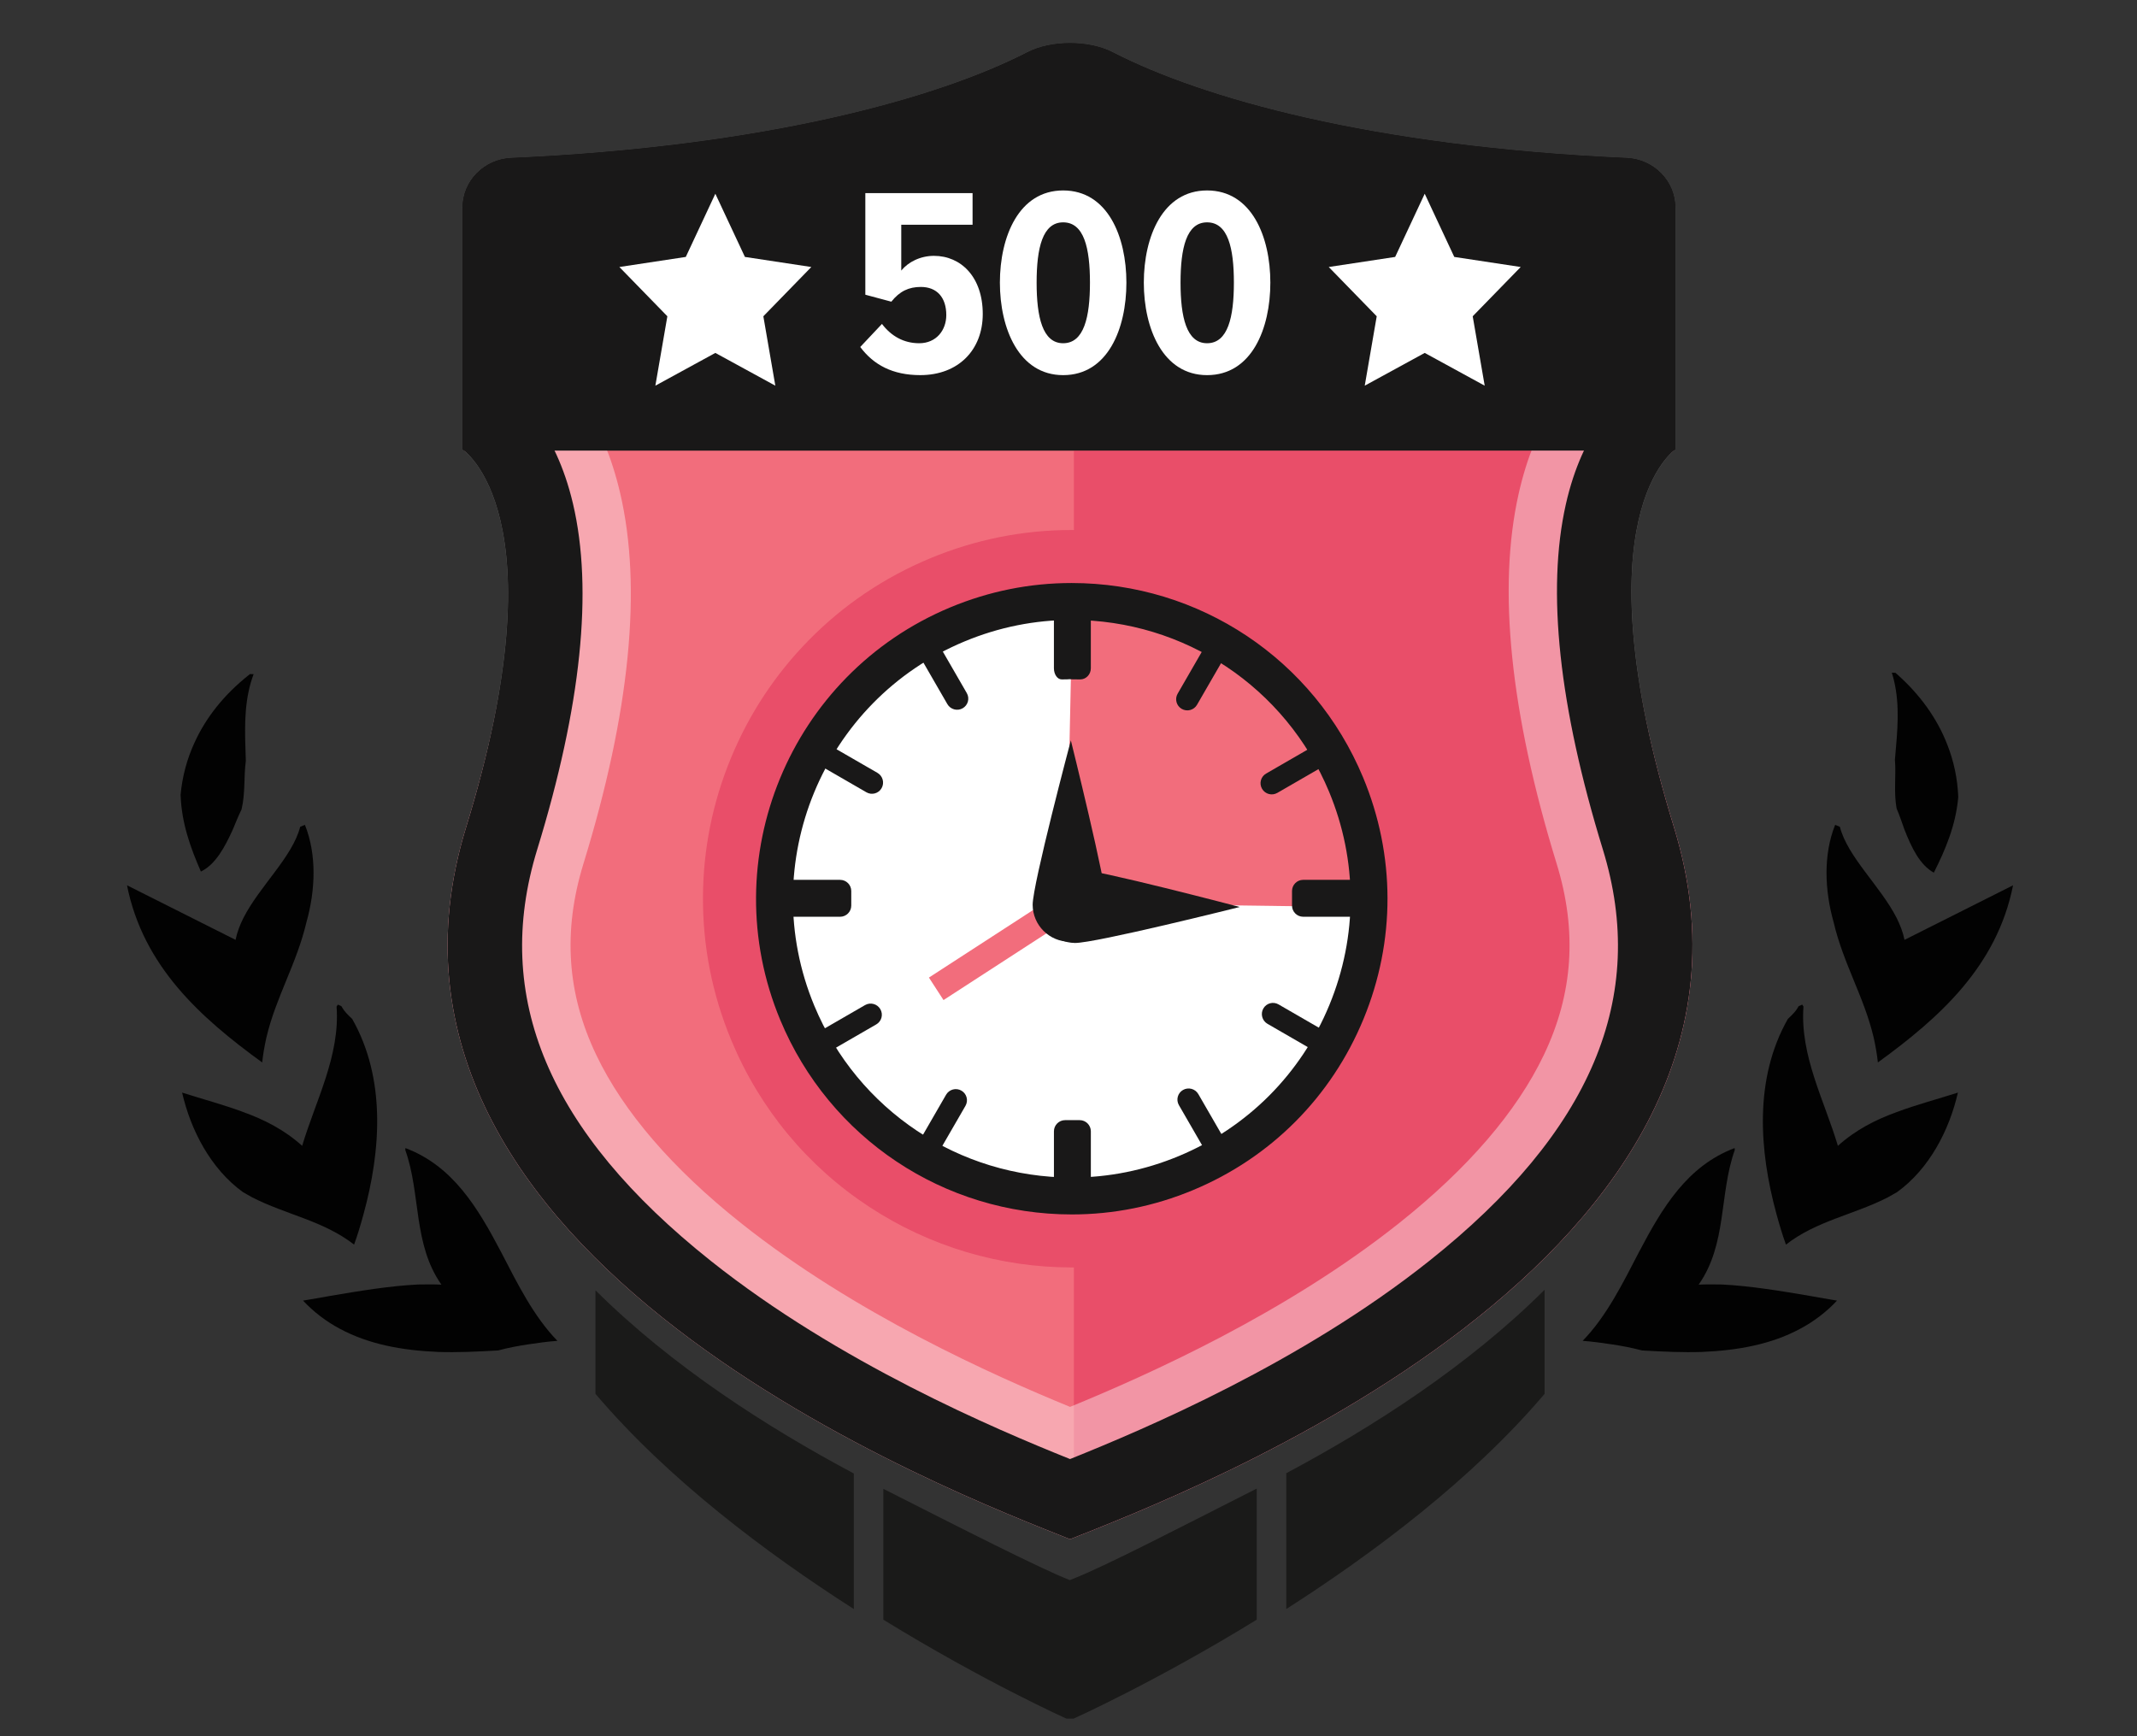 <?xml version="1.0" encoding="utf-8"?>
<!-- Generator: Adobe Illustrator 16.0.0, SVG Export Plug-In . SVG Version: 6.00 Build 0)  -->
<!DOCTYPE svg PUBLIC "-//W3C//DTD SVG 1.1//EN" "http://www.w3.org/Graphics/SVG/1.1/DTD/svg11.dtd">
<svg version="1.1" id="Layer_1" xmlns="http://www.w3.org/2000/svg" xmlns:xlink="http://www.w3.org/1999/xlink" x="0px" y="0px"
	 width="240px" height="195px" viewBox="0 0 240 195" enable-background="new 0 0 240 195" xml:space="preserve">
<rect x="0" y="0" width="240" height="195" fill="#333333" stroke="none"/>
<path fill="none" d="M78.63-2257.76"/>
<path fill="none" d="M78.63,987.837"/>
<path fill="none" d="M51.764,1616.837"/>
<path fill="none" d="M51.764-1628.76"/>
<line fill="#929497" x1="1530.52" y1="-66.557" x2="1530.52" y2="-65.807"/>
<line fill="#929497" x1="-611.484" y1="-65.807" x2="-611.484" y2="-66.557"/>
<path fill="#F26D7C" d="M188.006,92.942c-10.15-32.988-1.838-41.102-0.035-42.34h-67.367H52.123
	c1.804,1.238,10.366,9.352,0.216,42.34c-14.918,48.48,55.285,74.916,67.834,79.934c0.137-0.055,0.282-0.112,0.432-0.172
	C134.241,167.278,202.762,140.896,188.006,92.942"/>
<g opacity="0.5">
	<g>
		<g>
			<defs>
				<rect id="SVGID_1_" x="78.95" y="50.6" width="111.13" height="122.101"/>
			</defs>
			<clipPath id="SVGID_2_">
				<use xlink:href="#SVGID_1_"  overflow="visible"/>
			</clipPath>
			<path clip-path="url(#SVGID_2_)" fill="#DF2F55" d="M188.006,92.942c-10.15-32.988-1.838-41.103-0.035-42.34h-67.367v8.93
				c-0.086-0.001-0.172-0.005-0.258-0.005h-0.001c-5.468,0-10.817,1.072-15.899,3.188c-5.156,2.147-9.742,5.243-13.629,9.202
				c-3.752,3.821-6.691,8.278-8.738,13.246c-2.047,4.969-3.102,10.203-3.131,15.557c-0.032,5.546,1.041,10.976,3.188,16.132
				c3.205,7.696,8.574,14.17,15.527,18.721c6.779,4.435,14.632,6.777,22.71,6.777c0.077,0,0.155-0.002,0.231-0.002v30.354
				C134.24,167.278,202.761,140.896,188.006,92.942 M120.372,134.325c-13.075,0-25.487-7.733-30.826-20.559
				c-7.085-17.018,0.967-36.557,17.983-43.641c4.194-1.746,8.541-2.573,12.815-2.573c0.087,0,0.173,0.004,0.259,0.005v66.764
				C120.527,134.323,120.449,134.325,120.372,134.325"/>
		</g>
	</g>
</g>
<path fill="#FFFFFF" d="M133.453,131.268c-17.018,7.086-36.556-0.967-43.641-17.983c-7.085-17.018,0.967-36.557,17.984-43.643
	c17.019-7.085,36.558,0.968,43.642,17.985S150.471,124.183,133.453,131.268"/>
<g opacity="0.4">
	<g>
		<g>
			<defs>
				<rect id="SVGID_3_" x="50.27" y="4.82" width="139.811" height="168.06"/>
			</defs>
			<clipPath id="SVGID_4_">
				<use xlink:href="#SVGID_3_"  overflow="visible"/>
			</clipPath>
			<path clip-path="url(#SVGID_4_)" fill="#FFFFFF" d="M120.172,18.885c8.377,4.037,25.287,10.076,54.196,12.174v14.625
				c-1.491,2.458-2.888,5.657-3.813,9.77c-2.387,10.613-0.951,24.591,4.266,41.547c2.328,7.568,1.855,14.6-1.444,21.499
				c-3.051,6.373-8.519,12.725-16.251,18.875c-12.736,10.132-28.211,17.049-36.952,20.637c-8.742-3.588-24.216-10.505-36.951-20.637
				c-7.733-6.15-13.201-12.502-16.252-18.875c-3.301-6.898-3.773-13.931-1.445-21.499c5.231-17.001,6.613-31.021,4.109-41.675
				c-0.963-4.099-2.39-7.283-3.908-9.729V31.054C87.863,29.416,107.301,25.09,120.172,18.885 M120.172,4.824
				c-1.727,0-3.453,0.347-4.795,1.037c-9.941,5.12-29.271,10.588-57.984,11.864c-3.016,0.135-5.465,2.57-5.465,5.59v27.16
				c0,0,11.264,7.193,0.41,42.467c-14.918,48.481,55.285,74.915,67.834,79.934c12.549-5.019,82.752-31.451,67.834-79.934
				c-10.854-35.272,0.159-42.467,0.159-42.467v-27.16c0-3.02-2.448-5.455-5.465-5.59c-28.714-1.275-47.791-6.744-57.733-11.864
				C123.624,5.171,121.898,4.824,120.172,4.824"/>
		</g>
	</g>
</g>
<polygon fill="#F26D7C" points="120.445,67.887 119.818,97.361 124.709,101.501 152.555,101.877 153.307,94.602 145.781,79.802 
	132.988,70.145 "/>
<path fill="#191818" d="M120.117,76.255c0,0-0.001,0.021-0.004,0.053h0.01C120.119,76.275,120.117,76.255,120.117,76.255"/>
<path fill="#191818" d="M120.121,76.282c0,0.014,0.536,0.025,1.195,0.025c0.658,0,1.192-0.561,1.192-1.254v-5.77
	c0-0.692-0.563-1.254-1.256-1.254h-1.636c-0.692,0-1.254,0.562-1.254,1.254v5.77c0,0.693,0.392,1.254,0.874,1.254
	c0.484,0,0.876-0.012,0.877-0.025C120.116,76.267,120.119,76.267,120.121,76.282"/>
<path fill="#191818" d="M153.298,101.709v-1.636c0-0.693-0.562-1.255-1.255-1.255h-5.686c-0.693,0-1.254,0.562-1.254,1.255v1.636
	c0,0.693,0.561,1.254,1.254,1.254h5.686C152.736,102.963,153.298,102.402,153.298,101.709"/>
<path fill="#191818" d="M87.576,100.073v1.636c0,0.693,0.561,1.255,1.254,1.255h5.519c0.692,0,1.254-0.562,1.254-1.255v-1.636
	c0-0.693-0.562-1.254-1.254-1.254H88.83C88.137,98.819,87.576,99.38,87.576,100.073"/>
<path fill="#191818" d="M119.619,133.752h1.635c0.693,0,1.256-0.562,1.256-1.254v-5.436c0-0.692-0.563-1.255-1.256-1.255h-1.635
	c-0.693,0-1.255,0.563-1.255,1.255v5.436C118.364,133.19,118.926,133.752,119.619,133.752"/>
<path fill="#191818" d="M104.006,72.433c-0.6,0.347-0.806,1.113-0.459,1.714l2.85,4.936c0.346,0.6,1.115,0.808,1.717,0.466
	c0.602-0.343,0.811-1.106,0.463-1.707l-2.857-4.948C105.373,72.292,104.605,72.087,104.006,72.433"/>
<path fill="#191818" d="M91.979,84.46c-0.347,0.6-0.142,1.367,0.459,1.713l4.867,2.812c0.6,0.346,1.363,0.138,1.705-0.465
	c0.344-0.602,0.134-1.37-0.467-1.718l-4.852-2.801C93.092,83.655,92.324,83.86,91.979,84.46"/>
<path fill="#191818" d="M91.979,117.321c0.346,0.601,1.113,0.806,1.713,0.46l4.719-2.727c0.601-0.346,0.805-1.111,0.457-1.711
	c-0.349-0.599-1.117-0.804-1.717-0.458l-4.713,2.723C91.837,115.955,91.632,116.722,91.979,117.321"/>
<path fill="#191818" d="M104.006,129.35c0.6,0.347,1.367,0.142,1.713-0.459l2.711-4.692c0.346-0.602,0.14-1.365-0.461-1.709
	c-0.602-0.347-1.369-0.139-1.717,0.463l-2.705,4.686C103.2,128.236,103.406,129.004,104.006,129.35"/>
<path fill="#191818" d="M136.867,129.35c0.6-0.346,0.806-1.112,0.459-1.713l-2.745-4.755c-0.347-0.601-1.115-0.808-1.718-0.466
	c-0.602,0.343-0.809,1.105-0.463,1.707l2.754,4.768C135.5,129.49,136.268,129.695,136.867,129.35"/>
<path fill="#191818" d="M148.895,117.321c0.349-0.601,0.142-1.366-0.459-1.713l-4.85-2.802c-0.6-0.346-1.363-0.139-1.706,0.465
	c-0.343,0.602-0.134,1.37,0.468,1.719l4.834,2.791C147.781,118.127,148.549,117.922,148.895,117.321"/>
<path fill="#191818" d="M148.895,84.46c-0.346-0.6-1.112-0.805-1.713-0.459l-4.99,2.881c-0.6,0.346-0.803,1.113-0.455,1.712
	c0.349,0.599,1.115,0.804,1.716,0.457l4.983-2.878C149.035,85.828,149.242,85.061,148.895,84.46"/>
<path fill="#191818" d="M136.867,72.433c-0.6-0.346-1.367-0.141-1.713,0.459l-2.897,5.018c-0.346,0.6-0.14,1.365,0.462,1.71
	c0.602,0.344,1.369,0.137,1.715-0.463l2.894-5.01C137.673,73.546,137.467,72.779,136.867,72.433"/>
<path fill="#191818" d="M120.372,136.398c-14.367,0-27.218-8.57-32.74-21.834c-7.513-18.046,1.056-38.839,19.101-46.352
	c4.354-1.813,8.934-2.731,13.613-2.731c14.365,0,27.216,8.569,32.738,21.833c3.641,8.74,3.657,18.376,0.049,27.13
	c-3.607,8.756-10.408,15.582-19.148,19.221C129.629,135.479,125.05,136.398,120.372,136.398 M120.346,69.627
	c-4.13,0-8.174,0.813-12.02,2.413c-15.936,6.635-23.502,24.997-16.868,40.932c4.877,11.713,16.226,19.281,28.914,19.281
	c4.128,0,8.172-0.812,12.019-2.413c7.719-3.214,13.727-9.242,16.91-16.973c3.188-7.731,3.172-16.24-0.043-23.959
	C144.381,77.195,133.033,69.627,120.346,69.627"/>
<rect x="111.017" y="97.515" transform="matrix(-0.544 -0.839 0.839 -0.544 84.541 258.513)" fill="#F26D7C" width="3.012" height="17.534"/>
<path fill="#191818" d="M115.975,101.621c0.008,2.295,1.873,4.151,4.168,4.146c2.294-0.007,4.151-1.873,4.146-4.168
	c-0.007-2.296-4.025-18.446-4.025-18.446S115.969,99.326,115.975,101.621"/>
<path fill="#191818" d="M120.825,97.594c-2.296-0.028-4.179,1.809-4.208,4.104c-0.03,2.296,1.807,4.18,4.103,4.209
	c2.293,0.028,18.51-4.04,18.51-4.04S123.12,97.623,120.825,97.594"/>
<path fill="#191818" d="M120.172,13.19c0.527,0,0.895,0.091,1.006,0.13c13.143,6.754,34.396,11.326,58.621,12.638v21.353
	c-1.469,2.076-2.99,5.088-3.945,9.333c-2.178,9.68-0.777,22.719,4.156,38.759c5.107,16.6-1.271,31.719-19.505,46.221
	c-14.388,11.444-31.921,18.869-40.333,22.248c-8.412-3.379-25.945-10.804-40.332-22.248c-18.232-14.502-24.613-29.621-19.506-46.221
	c4.943-16.066,6.294-29.134,4.014-38.836c-0.998-4.241-2.556-7.243-4.054-9.313V25.958c24.394-1.318,45.743-5.89,58.872-12.638
	C119.278,13.281,119.645,13.19,120.172,13.19 M120.172,4.824c-1.727,0-3.453,0.346-4.795,1.037
	c-9.941,5.12-29.271,10.588-57.984,11.864c-3.016,0.135-5.465,2.57-5.465,5.59v27.16c0,0,11.264,7.193,0.41,42.467
	c-14.918,48.481,55.285,74.915,67.834,79.934c12.549-5.019,82.752-31.451,67.834-79.934c-10.854-35.272,0.159-42.467,0.159-42.467
	v-27.16c0-3.02-2.448-5.455-5.465-5.59c-28.714-1.275-47.791-6.744-57.733-11.864C123.624,5.17,121.898,4.824,120.172,4.824"/>
<path fill="#191818" d="M188.166,23.315c0-3.021-2.449-5.456-5.466-5.591c-28.714-1.274-47.791-6.743-57.733-11.864
	c-2.685-1.382-6.905-1.382-9.59,0c-9.941,5.121-29.271,10.589-57.984,11.864c-3.016,0.135-5.465,2.57-5.465,5.591v27.159
	c0,0,0.069,0.042,0.194,0.128h135.849c0.125-0.086,0.195-0.128,0.195-0.128V23.315z"/>
<path fill="#FFFFFF" d="M96.611,38.971l2.439-2.589c1.053,1.385,2.469,2.168,4.185,2.168c1.927,0,3.04-1.475,3.04-3.162
	c0-1.985-1.054-3.161-2.859-3.161c-1.355,0-2.379,0.482-3.313,1.656l-2.92-0.783V21.691h12.043v3.551h-8.009v5.148
	c0.784-0.963,2.138-1.655,3.673-1.655c3.041,0,5.48,2.379,5.48,6.532c0,4.034-2.74,6.864-7.016,6.864
	C100.256,42.132,98.117,40.988,96.611,38.971"/>
<path fill="#FFFFFF" d="M112.295,31.745c0-5.178,2.137-10.355,7.104-10.355c4.998,0,7.104,5.179,7.104,10.355
	c0,5.147-2.075,10.388-7.104,10.388C114.432,42.133,112.295,36.894,112.295,31.745 M122.41,31.745c0-3.883-0.662-6.772-3.011-6.772
	c-2.317,0-2.979,2.891-2.979,6.772c0,3.854,0.662,6.805,2.979,6.805C121.748,38.55,122.41,35.6,122.41,31.745"/>
<path fill="#FFFFFF" d="M128.459,31.745c0-5.178,2.137-10.355,7.104-10.355c4.998,0,7.106,5.179,7.106,10.355
	c0,5.147-2.078,10.388-7.106,10.388C130.596,42.133,128.459,36.894,128.459,31.745 M138.574,31.745c0-3.883-0.662-6.772-3.012-6.772
	c-2.316,0-2.979,2.891-2.979,6.772c0,3.854,0.662,6.805,2.979,6.805C137.912,38.55,138.574,35.6,138.574,31.745"/>
<polygon fill="#FFFFFF" points="91.117,29.988 83.66,28.857 80.338,21.76 77.019,28.857 69.56,29.988 74.949,35.522 73.602,43.317 
	80.338,39.637 87.075,43.317 85.729,35.522 "/>
<polygon fill="#FFFFFF" points="170.785,29.988 163.325,28.857 160.006,21.76 156.686,28.857 149.227,29.988 154.615,35.522 
	153.27,43.317 160.006,39.637 166.742,43.317 165.395,35.522 "/>
<path fill="#020202" d="M212.813,85.329c0.146,1.75-0.151,3.623,0.188,5.469c0.328,0.773,0.592,1.553,0.873,2.349
	c0.818,2.085,1.731,3.989,3.31,4.865c1.284-2.557,2.463-5.286,2.743-8.496c-0.084-2.099-0.51-4.063-1.249-5.929
	c-1.148-2.938-3.062-5.579-5.611-7.85c-0.082-0.08-0.145-0.111-0.188-0.171l-0.415-0.013c0.093,0.273,0.165,0.577,0.247,0.887
	C213.389,79.326,213.093,82.118,212.813,85.329"/>
<path fill="#020202" d="M213.012,103.108c-1.818-3.577-5.513-6.852-6.38-10.245L206.1,92.64c-1.336,3.336-1.191,7.327-0.168,10.951
	c1.108,4.704,3.424,8.369,4.508,12.994c0.193,0.89,0.354,1.775,0.459,2.742c6.955-5.049,13.369-10.81,15.183-19.897l-12.192,6.129
	C213.723,104.713,213.395,103.874,213.012,103.108"/>
<path fill="#020202" d="M193.408,144.267c-0.916-0.018-1.783-0.025-2.639,0.016c3.211-4.571,2.291-10.164,4.059-15.119l-0.018-0.22
	c-5.328,2.009-8.123,6.699-10.73,11.656c-1.861,3.593-3.684,7.274-6.339,9.994c1.108,0.08,2.153,0.229,3.233,0.389
	c1.123,0.162,2.274,0.386,3.436,0.691c2.307,0.135,4.581,0.238,6.732,0.167c4.035-0.171,7.795-0.854,11.037-2.605
	c1.5-0.798,2.901-1.85,4.131-3.16c-0.949-0.154-1.992-0.343-3.028-0.525C200.018,144.994,196.584,144.425,193.408,144.267"/>
<path fill="#020202" d="M206.408,128.693c-1.494-5.036-4.273-10.122-3.865-15.643l-0.143-0.219l-0.373,0.165
	c-0.045,0.036-0.098,0.106-0.103,0.145c-0.291,0.5-0.6,0.785-1.135,1.3c-3.806,6.707-3.229,14.779-1.276,21.921
	c0.321,1.176,0.653,2.295,1.063,3.425c3.422-2.676,7.644-3.359,11.44-5.307c0.342-0.207,0.678-0.369,1.029-0.582
	c3.66-2.642,5.887-7.007,6.842-11.184c-2.373,0.757-4.699,1.368-6.875,2.188C210.67,125.748,208.406,126.89,206.408,128.693"/>
<path fill="#020202" d="M27.609,85.459c-0.24,1.74-0.044,3.626-0.482,5.45c-0.369,0.755-0.674,1.52-0.997,2.299
	c-0.931,2.037-1.947,3.89-3.568,4.679c-1.146-2.621-2.175-5.408-2.28-8.631c0.196-2.091,0.726-4.029,1.565-5.853
	c1.308-2.873,3.358-5.406,6.028-7.536c0.086-0.075,0.148-0.104,0.195-0.161l0.414,0.011c-0.107,0.268-0.195,0.567-0.295,0.871
	C27.359,79.434,27.502,82.237,27.609,85.459"/>
<path fill="#020202" d="M27.333,103.108c1.817-3.577,5.513-6.852,6.379-10.245l0.532-0.224c1.336,3.336,1.192,7.327,0.168,10.951
	c-1.108,4.704-3.424,8.369-4.508,12.994c-0.193,0.89-0.354,1.775-0.459,2.742c-6.955-5.049-13.369-10.81-15.182-19.897l12.194,6.129
	C26.621,104.713,26.951,103.874,27.333,103.108"/>
<path fill="#020202" d="M46.936,144.267c0.916-0.018,1.783-0.025,2.638,0.016c-3.211-4.571-2.29-10.164-4.058-15.119l0.017-0.22
	c5.329,2.009,8.124,6.699,10.731,11.656c1.861,3.593,3.683,7.274,6.339,9.994c-1.109,0.08-2.153,0.229-3.234,0.389
	c-1.122,0.162-2.274,0.386-3.435,0.691c-2.307,0.135-4.581,0.238-6.732,0.167c-4.035-0.171-7.795-0.854-11.037-2.605
	c-1.501-0.798-2.902-1.85-4.131-3.16c0.949-0.154,1.992-0.343,3.028-0.525C40.326,144.994,43.76,144.425,46.936,144.267"/>
<path fill="#020202" d="M33.936,128.693c1.494-5.036,4.274-10.122,3.864-15.643l0.144-0.219l0.373,0.165
	c0.045,0.036,0.098,0.106,0.101,0.145c0.293,0.5,0.602,0.785,1.137,1.3c3.806,6.707,3.229,14.779,1.274,21.921
	c-0.319,1.176-0.652,2.295-1.062,3.425c-3.423-2.676-7.644-3.359-11.442-5.307c-0.342-0.207-0.678-0.369-1.03-0.582
	c-3.659-2.642-5.886-7.007-6.841-11.184c2.373,0.757,4.701,1.368,6.875,2.188C29.675,125.748,31.938,126.89,33.936,128.693"/>
<path fill="#1A1A19" d="M120.146,177.469c-3.511-1.402-11.533-5.483-20.94-10.254v14.698c11.415,7.015,20.567,11.113,20.567,11.113
	l0.399-0.001l0.398,0.001c0,0,9.153-4.1,20.569-11.113v-14.727c-9.063,4.598-16.849,8.633-20.562,10.109
	C120.428,177.356,120.282,177.415,120.146,177.469"/>
<path fill="#1A1A19" d="M66.875,156.546c8.119,9.569,19.146,17.858,29.014,24.17v-15.223c-9.688-5.162-20.401-12.018-29.014-20.576
	V156.546z"/>
<path fill="#1A1A19" d="M144.455,180.717c9.868-6.313,20.895-14.602,29.014-24.17V144.86c-8.605,8.569-19.316,15.433-29.014,20.603
	V180.717z"/>
</svg>
